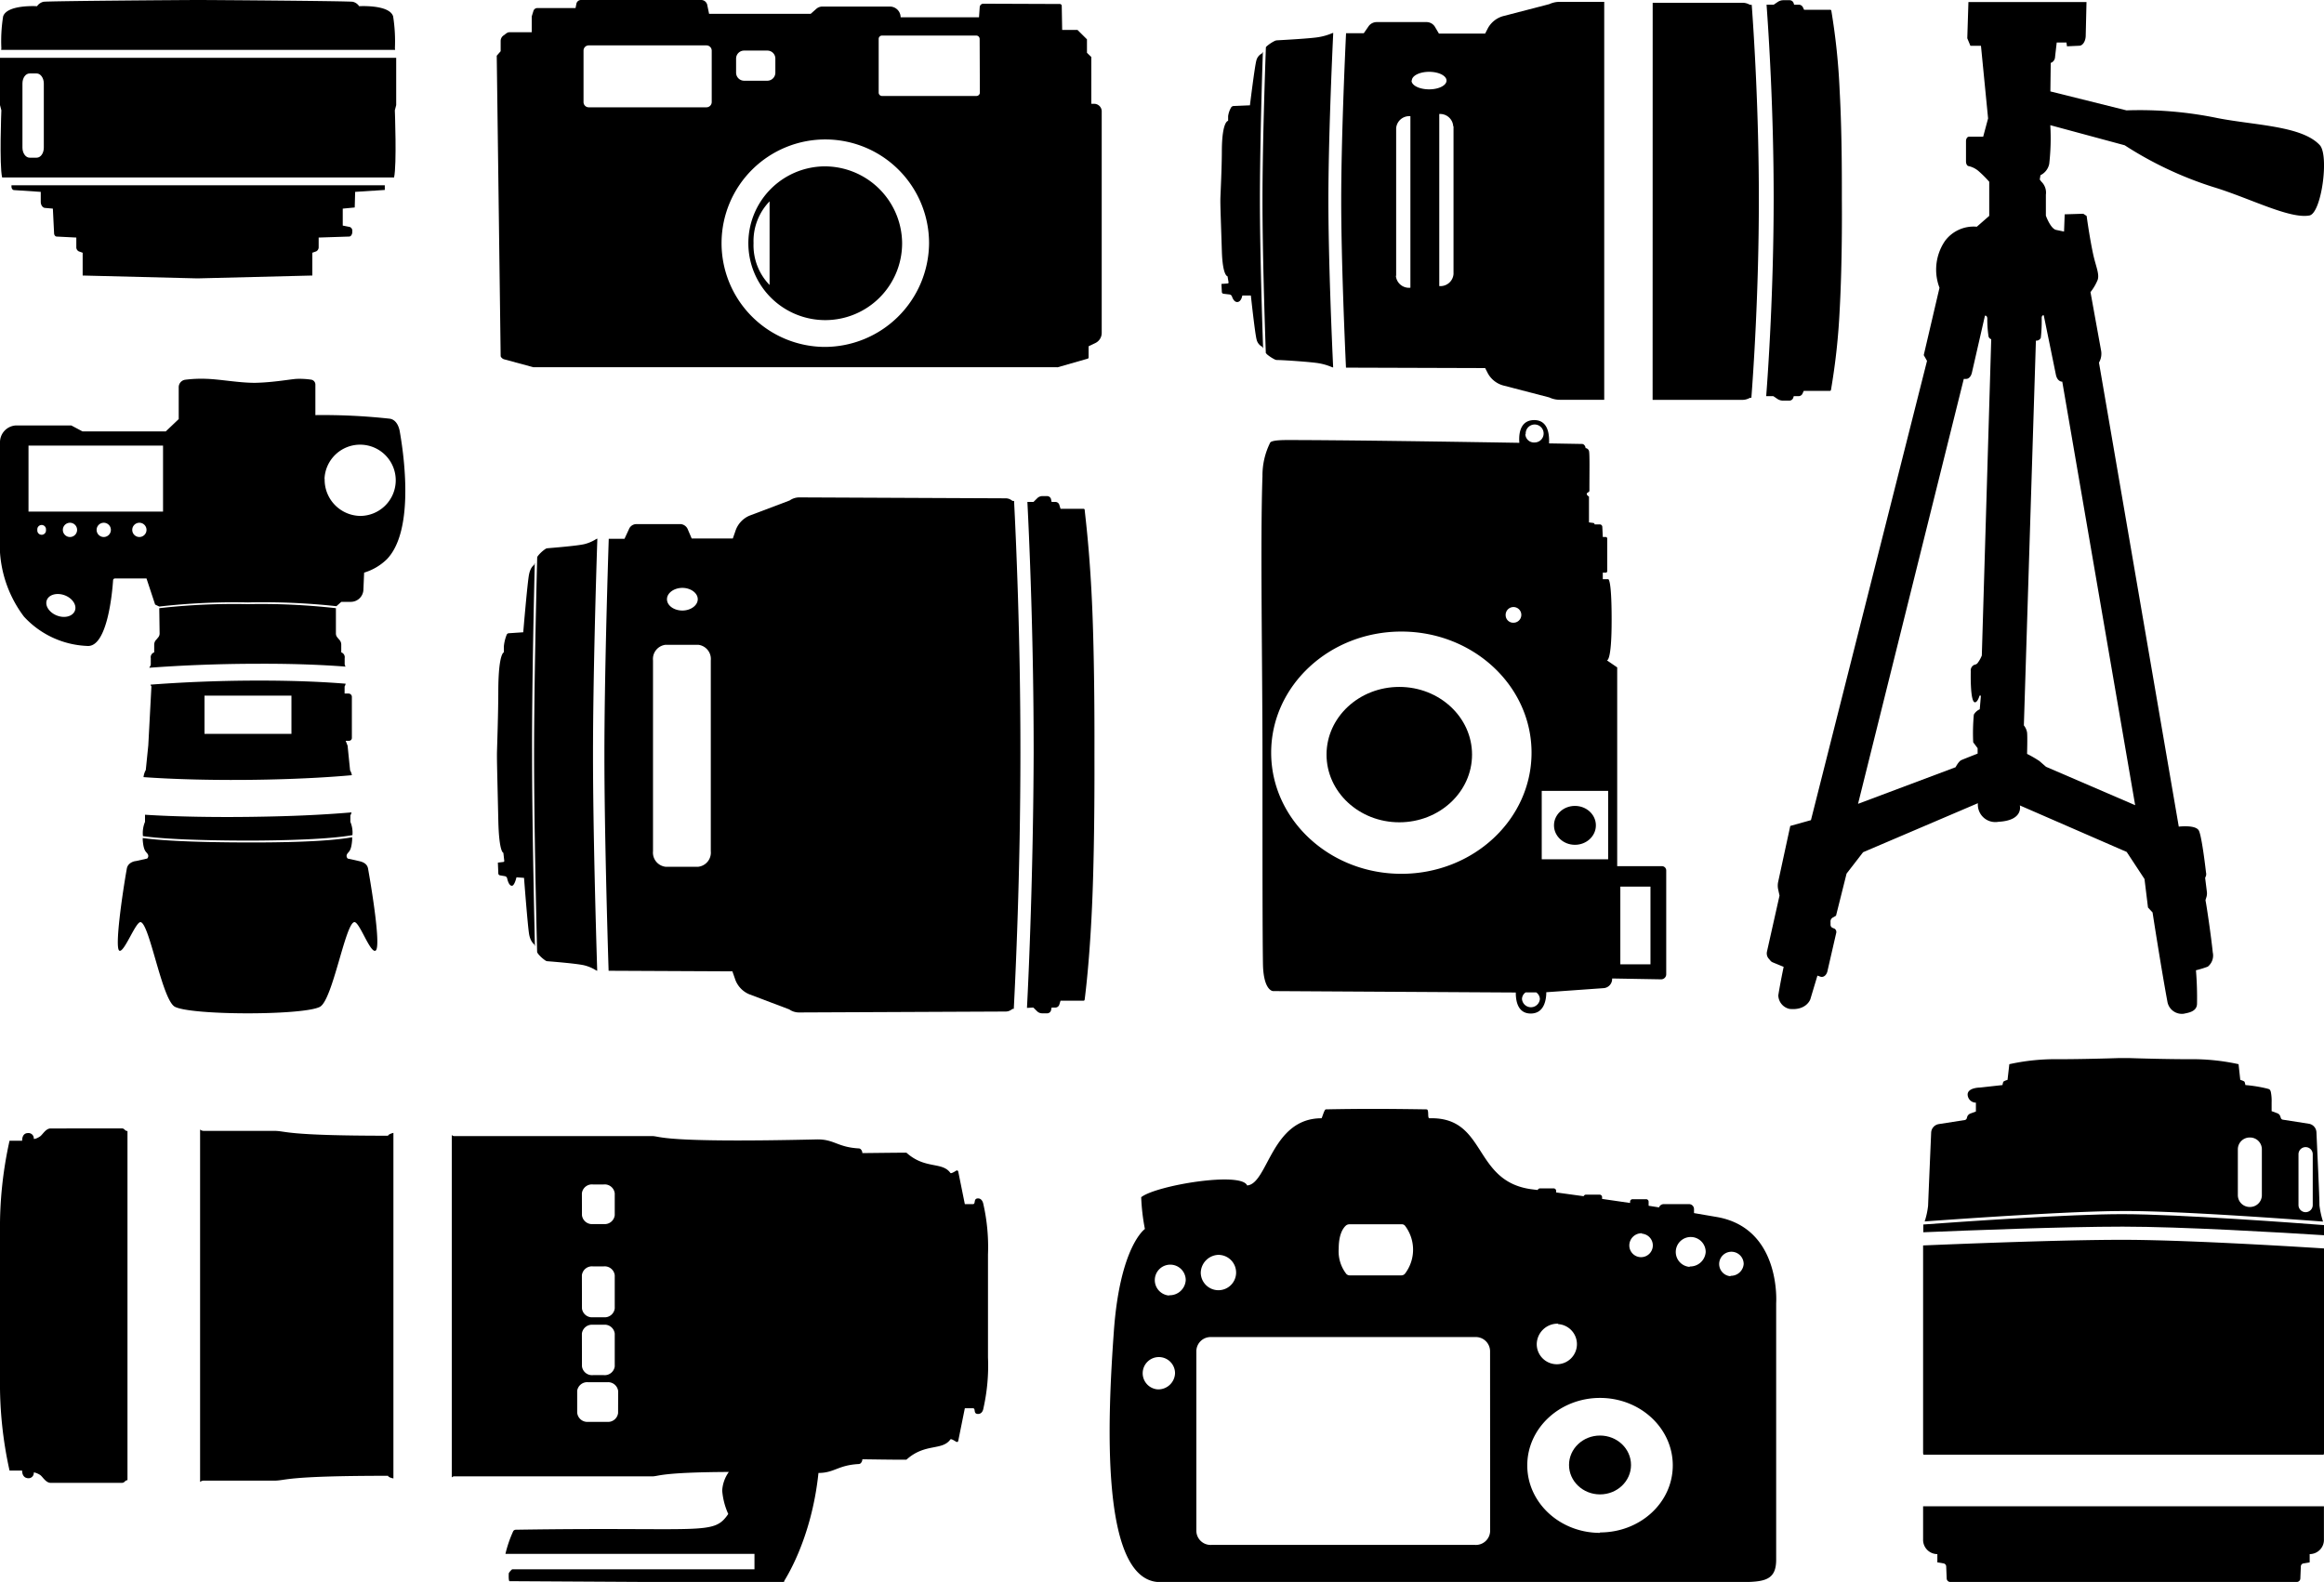 <svg xmlns="http://www.w3.org/2000/svg" viewBox="0 0 326.14 222.03"><title>photography icons</title><g id="Layer_2" data-name="Layer 2"><g id="choose_wisely" data-name="choose wisely"><path d="M247.86,55.6l1,0,.59.4a1.42,1.42,0,0,0,.78.23h.84a.59.59,0,0,0,.58-.38l.08-.25h.64a.61.61,0,0,0,.58-.34l.18-.4h3.65a.16.16,0,0,0,.17-.13,91.62,91.62,0,0,0,1.22-11.19c.37-6.6.32-14.27.31-15.4s.06-8.81-.31-15.4A91.94,91.94,0,0,0,257,1.5a.17.17,0,0,0-.17-.13h-3.65L253,1a.63.63,0,0,0-.58-.34h-.64l-.08-.25a.6.6,0,0,0-.58-.38h-.84a1.42,1.42,0,0,0-.78.23l-.59.4-1,0c.3,4.09,1,14.87,1,27.24C248.9,40.78,248.14,52,247.86,55.6Z"/><path d="M187.1,4.62a1,1,0,0,0-.25.08,8.27,8.27,0,0,1-1.8.51c-1.07.19-4.92.4-5.83.45a.88.88,0,0,0-.36.1,5.35,5.35,0,0,0-1.08.72.93.93,0,0,0-.13.15c-.13,3.57-.48,13.92-.48,21.47,0,7.37.33,17.58.47,21.46.05,0,.09.11.14.15a5.35,5.35,0,0,0,1.08.72.75.75,0,0,0,.36.1c.91,0,4.76.27,5.83.45a8.15,8.15,0,0,1,1.8.52.84.84,0,0,0,.24.07c-.19-4-.67-15.33-.67-23.47C186.42,19.75,186.93,8.24,187.1,4.62Z"/><path d="M177.23,7.27l-.13.23a1.51,1.51,0,0,0-.79,1c-.22.74-.9,6.28-.9,6.28l-2.34.1a.48.48,0,0,0-.28.17,3.28,3.28,0,0,0-.44,1.25c0,.22,0,.66,0,.66s-.83,0-.88,4c0,2.6-.18,6-.21,7h0v.29h0c0,1,.13,4.36.21,7,.11,3.53.8,3.53.8,3.53l.15.91a.23.23,0,0,1-.16.1l-.85.06.06,1.15a.26.26,0,0,0,.24.23l.84.1a.43.43,0,0,1,.33.26c.1.3.33.8.74.8.58,0,.72-.91.72-.91l1.2,0s.59,5.46.81,6.19a1.51,1.51,0,0,0,.79,1,2.08,2.08,0,0,0,.12.22c-.15-4.28-.45-13.82-.45-20.81S177.08,11.33,177.23,7.27Z"/><path d="M231.92,56.12l12.6,0a2,2,0,0,0,.84-.18l.24-.11h.18c.26-3.39,1.05-14.71,1.05-27.84,0-12.52-.71-23.4-1-27.31h-.22l-.24-.11a2,2,0,0,0-.84-.18l-12.6,0Z"/><path d="M225.13.26h-6.21a3.46,3.46,0,0,0-1.5.32l-6.35,1.65a3.51,3.51,0,0,0-2.26,1.72l-.39.76-6.49,0-.59-1a1.39,1.39,0,0,0-1.19-.61h-6.93a1.4,1.4,0,0,0-1.14.56l-.69,1H188.9c-.17,3.56-.68,15.11-.68,23.47,0,8.16.49,19.55.67,23.47h.4l19.13.06.39.76a3.53,3.53,0,0,0,2.26,1.71l6.35,1.65a3.46,3.46,0,0,0,1.5.33l6.21,0Zm-27,11.05c0-.68,1.09-1.23,2.43-1.23s2.44.55,2.44,1.23-1.09,1.23-2.44,1.23S198.09,12,198.09,11.31Zm5.85,6.42V38.46a1.84,1.84,0,0,1-2,1.69V16A1.84,1.84,0,0,1,203.94,17.73Zm-8.05,21V18a1.84,1.84,0,0,1,2-1.69V40.38A1.84,1.84,0,0,1,195.89,38.69Z"/><path d="M7.1,158.38c-.68,0-1.1.85-1.47,1.11-.56.38-.89.38-.89.34a.74.74,0,0,0-.81-.8c-.89,0-.82,1.07-.82,1.07H1.34A55.91,55.91,0,0,0,0,173v20.59A56,56,0,0,0,1.34,206.4H3.11s-.07,1,.82,1.07a.74.74,0,0,0,.81-.81s.33,0,.89.35c.37.26.79,1.1,1.47,1.11h10c.42,0,.39-.34.79-.38v-49c-.4,0-.37-.36-.79-.37Z"/><path d="M54.46,159.4c-14.71,0-14.21-.68-16-.68l-9.85,0a.77.77,0,0,1-.53-.19V208a.77.77,0,0,1,.53-.19l9.85,0c1.79,0,1.29-.68,16-.68,0,.13.32.29.75.37V159C54.78,159.11,54.47,159.27,54.46,159.4Z"/><path d="M138,169s-.12-.83-.78-.8-.24.82-.7.8H135.4l-.93-4.6a.19.19,0,0,0-.29-.09c-.28.18-.72.43-.8.32-1.16-1.63-3.55-.48-6.18-2.85-1.13,0-6.18.06-6.18.06a.79.79,0,0,0-.27-.58.44.44,0,0,0-.25-.08c-3-.17-3.43-1.31-5.9-1.26-22.08.51-21.83-.47-23.1-.47l-27.75,0a.44.44,0,0,1-.35-.15v48.06a.44.44,0,0,1,.35-.15l27.75,0c1,0,1.06-.57,10.78-.62a5,5,0,0,0-.93,2.61,9.85,9.85,0,0,0,.85,3.29c-2.11,3.07-3.28,1.79-29.82,2.21a.43.43,0,0,0-.35.19,17,17,0,0,0-1.1,3.2h34.95v2.16h-34a2.21,2.21,0,0,0-.48.55s-.06,1,.09,1.12l38.33.22c.18-.09.24-.15.24-.25s3.8-5.62,4.8-15.16c2.24,0,2.71-1.09,5.64-1.25a.53.53,0,0,0,.25-.08.8.8,0,0,0,.27-.59s5,.08,6.18.06c2.63-2.37,5-1.21,6.18-2.85.08-.11.52.15.8.33a.19.19,0,0,0,.29-.09l.93-4.61h1.13c.46,0,0,.78.7.8s.78-.8.78-.8a27.19,27.19,0,0,0,.64-7.13V176.08A27.29,27.29,0,0,0,138,169Zm-56.34-1.52a1.42,1.42,0,0,1,1.55-1.24h1.51a1.42,1.42,0,0,1,1.55,1.24v3.08a1.42,1.42,0,0,1-1.55,1.24H83.22a1.42,1.42,0,0,1-1.55-1.24Zm0,11.5a1.42,1.42,0,0,1,1.55-1.24h1.51a1.42,1.42,0,0,1,1.55,1.24v4.66a1.42,1.42,0,0,1-1.55,1.24H83.22a1.42,1.42,0,0,1-1.55-1.24Zm0,8.19a1.43,1.43,0,0,1,1.55-1.24h1.51a1.42,1.42,0,0,1,1.55,1.24v4.61A1.42,1.42,0,0,1,84.73,193H83.22a1.42,1.42,0,0,1-1.55-1.24Zm5.08,11.15a1.42,1.42,0,0,1-1.55,1.24H82.56A1.43,1.43,0,0,1,81,198.27v-3.08A1.42,1.42,0,0,1,82.56,194H85.2a1.42,1.42,0,0,1,1.55,1.24Z"/><path d="M241,170.82l-3.27-.56v-.57A.7.7,0,0,0,237,169h-3.5a.71.71,0,0,0-.68.46l-1.46-.23v-.59a.35.35,0,0,0-.36-.33h-1.88a.35.35,0,0,0-.36.33v.2l-3.93-.57V168a.35.35,0,0,0-.36-.33h-1.89a.36.36,0,0,0-.34.22l-3.86-.53v-.23a.35.35,0,0,0-.36-.34h-1.89a.37.37,0,0,0-.34.23l-.56-.07c-8.66-.93-6.42-10.23-14.63-10-.33,0,0-1.25-.41-1.25-5.17-.08-9.24-.1-14.13,0-.22,0-.53,1.25-.61,1.25-7.06,0-7.5,9.19-10.43,9.43-.85-2-12.81,0-14.87,1.65a29,29,0,0,0,.52,4.46s-3.51,2.42-4.36,14.41c-.83,11.66-2.07,35.15,6.51,35.15h80.28c4.12,0,6.16.08,6.16-3.14v-36S250,172.44,241,170.82ZM188.89,172a.77.77,0,0,1,.49-.17h7.34a.56.56,0,0,1,.45.2,5.56,5.56,0,0,1,0,6.73.66.66,0,0,1-.51.24H189.4a.64.64,0,0,1-.47-.21,5.17,5.17,0,0,1-1.06-3.56C187.87,173.18,188.52,172.32,188.89,172Zm-17.72,4.13a2.48,2.48,0,1,1-2.66,2.47A2.57,2.57,0,0,1,171.17,176.12ZM162.46,195a2.27,2.27,0,1,1,2.44-2.26A2.35,2.35,0,0,1,162.46,195Zm1.61-13.17a2.17,2.17,0,1,1,2.33-2.17A2.25,2.25,0,0,1,164.07,181.79Zm45.05,33a2,2,0,0,1-2.11,2H170a2,2,0,0,1-2.11-2V189.66a2,2,0,0,1,2.11-2H207a2,2,0,0,1,2.11,2Zm21.3-41.68a1.65,1.65,0,1,1-1.77,1.64A1.72,1.72,0,0,1,230.42,173.09Zm-11.76,12.69a2.82,2.82,0,1,1-3,2.82A2.92,2.92,0,0,1,218.66,185.78Zm5.88,29.3c-5.64,0-10.21-4.24-10.21-9.47s4.57-9.47,10.21-9.47,10.21,4.24,10.21,9.47S230.18,215.08,224.54,215.08Zm12.58-37.33a2.1,2.1,0,1,1,2.25-2.09A2.18,2.18,0,0,1,237.12,177.75Zm5.73,1.31a1.72,1.72,0,1,1,1.85-1.72A1.79,1.79,0,0,1,242.85,179.06Z"/><ellipse cx="224.54" cy="205.61" rx="4.35" ry="4.13"/><path d="M115.6,23.35a10.79,10.79,0,1,0,11,10.78A10.87,10.87,0,0,0,115.6,23.35ZM108,40a8,8,0,0,1-2.25-5.88A8,8,0,0,1,108,28.26Z"/><path d="M153.55,14.57h-.4V8l-.61-.59V5.52L151.21,4.2h-2.15L149,.83a.27.27,0,0,0-.27-.27L138,.52a.51.51,0,0,0-.51.47l-.1,1.44h-11A1.51,1.51,0,0,0,124.87.92h-9.45a1.29,1.29,0,0,0-.86.32l-.79.7H99.51L99.23.59,99.16.45A.85.85,0,0,0,98.41,0H81.54a.66.66,0,0,0-.65.52l-.12.61H75.41a.58.58,0,0,0-.55.4l-.24.78V4.52H71.54a.81.81,0,0,0-.48.16L70.63,5a.94.94,0,0,0-.37.74V7.19l-.55.63.55,42.11a.33.33,0,0,0,.11.25l.07.07a.69.69,0,0,0,.31.18l4.09,1.11.14,0h73.3a.51.51,0,0,0,.17,0l4.19-1.2a.18.18,0,0,0,.13-.17V48.6l.92-.44a1.58,1.58,0,0,0,.92-1.43V15.61A1.06,1.06,0,0,0,153.55,14.57ZM103.3,8.21a1.12,1.12,0,0,1,1.13-1.11h3.25a1.12,1.12,0,0,1,1.13,1.11v2a1.13,1.13,0,0,1-1.13,1.12h-3.25a1.13,1.13,0,0,1-1.13-1.12Zm-3.42,6.12a.74.74,0,0,1-.74.73H82.62a.73.73,0,0,1-.73-.73V7.1a.73.73,0,0,1,.73-.73H99.14a.74.74,0,0,1,.74.73ZM115.6,48.69a14.56,14.56,0,1,1,14.78-14.56A14.67,14.67,0,0,1,115.6,48.69ZM137.51,13a.48.48,0,0,1-.48.47H123.78a.47.47,0,0,1-.47-.47V5.46a.47.47,0,0,1,.47-.47H137a.48.48,0,0,1,.48.47Z"/><path d="M217,139.26l8-.57a1.29,1.29,0,0,0,1.24-1.24h0v-.12l6.86.12a.71.71,0,0,0,.73-.68V122.15a.6.6,0,0,0-.62-.58h-6.26V93.67l-1.46-1s.69.37.68-5.73c0-5.89-.49-5.65-.49-5.65l-.75,0v-.92h.41a.2.2,0,0,0,.21-.2V75.57a.21.21,0,0,0-.22-.2h-.4l-.07-1.45a.36.36,0,0,0-.34-.32l-.74,0a.2.2,0,0,0-.18-.2l-.61-.08s0-1.47,0-3.61c0-.05-.32-.13-.31-.45.18-.22.37-.16.37-.43,0-2.6.06-5.28-.07-5.57a.56.56,0,0,0-.47-.37c0-.25-.21-.58-.49-.58l-4.63-.08c0-.47.21-3.27-2.08-3.27s-2.14,2.57-2.09,3.19c-9.69-.16-24.9-.39-32.52-.39-.55,0-2.19,0-2.44.35a10.27,10.27,0,0,0-1.09,4.72c-.32,8.78,0,26.92,0,39.18,0,16.38,0,25,.07,29.41.1,3.66,1.41,3.68,1.41,3.68l34.07.2c0,.87.12,2.95,2.1,2.95S217,140.13,217,139.26Zm-2.89-78.33a1.26,1.26,0,1,1,1.26,1.17A1.21,1.21,0,0,1,214.06,60.93ZM225.68,111v9.6h-9.32V111ZM211.3,86.4a1.1,1.1,0,1,1,1.1,1A1.06,1.06,0,0,1,211.3,86.4Zm-32.91,19.24c0-9.39,8.18-17,18.27-17s18.27,7.62,18.27,17-8.18,17-18.27,17S178.39,115,178.39,105.64Zm49,29.7v-10.9h4.23v10.9Zm-13.8,4.88a1.14,1.14,0,0,1,.52-.94h1.47a1.17,1.17,0,0,1,.52.94,1.26,1.26,0,0,1-2.51,0Z"/><ellipse cx="221.02" cy="115.84" rx="2.94" ry="2.73"/><ellipse cx="196.37" cy="105.91" rx="10.21" ry="9.5"/><path d="M37.7,109.41c4.92-.11,8.81-.35,11.68-.61a2,2,0,0,0-.25-.68l-.35-3.46-.27-.69H49a.4.4,0,0,0,.38-.41V97.84a.47.47,0,0,0-.46-.5h-.56v-1s.07-.06.15-.38c-2.77-.23-6.79-.44-12.13-.44-6.33,0-11.71.3-15.25.57a.61.61,0,0,0,.12.25l-.44,8.27-.35,3.46a2.69,2.69,0,0,0-.32,1C23.83,109.34,30.13,109.58,37.7,109.41Zm-9-6.41V97.63H40.9V103Z"/><path d="M48.5,93.56l0,0a.71.71,0,0,1-.13-.43l0-.76a.72.72,0,0,0-.48-.81l0-1.09a1,1,0,0,0-.29-.7l-.26-.31a.85.85,0,0,1-.2-.56l0-3.54a94,94,0,0,0-12.37-.57,93.25,93.25,0,0,0-12.42.57l.05,3.54a.85.85,0,0,1-.2.56l-.26.31a1,1,0,0,0-.3.7l0,1.09a.72.72,0,0,0-.48.81l0,.76a.64.64,0,0,1-.12.43.34.34,0,0,0-.08.16c3.61-.27,9-.56,15.35-.56C41.61,93.14,45.64,93.34,48.5,93.56Z"/><path d="M47.21,85.08l.69-.61h1.37A1.77,1.77,0,0,0,51,82.73l.1-2.36a7.79,7.79,0,0,0,3.19-1.88c3.67-3.8,2.61-13.44,1.8-18-.05-.26-.31-1.53-1.35-1.72a85.77,85.77,0,0,0-10.48-.51V54a.7.7,0,0,0-.57-.71,11.24,11.24,0,0,0-1.92-.12c-.75,0-3.28.51-6,.56-2.28,0-4.79-.49-6.8-.56a17.86,17.86,0,0,0-3,.13,1.06,1.06,0,0,0-.89,1.07v4.45l-1.82,1.73H11.58L10,59.71H2.31A2.36,2.36,0,0,0,0,62.12V77.54a16.84,16.84,0,0,0,3.36,9,12.74,12.74,0,0,0,8.88,4.12c2.86.24,3.53-7.71,3.63-9.22a.26.26,0,0,1,.26-.25l4.43,0,1.21,3.66.58.28a93.32,93.32,0,0,1,12.46-.58A94.88,94.88,0,0,1,47.21,85.08ZM4,71.8V62.54H22.88V71.8Zm41.54-4.59a5,5,0,1,1,5,5.2A5.08,5.08,0,0,1,45.56,67.21ZM5.24,74.37a.61.61,0,1,1,1.21,0,.61.61,0,1,1-1.21,0Zm3.58,0a1,1,0,1,1,1,1A1,1,0,0,1,8.82,74.37Zm4.74,0a1,1,0,1,1,1,1A1,1,0,0,1,13.56,74.37Zm5,0a1,1,0,1,1,2,0,1,1,0,1,1-2,0ZM9,83.52c1.1.38,1.79,1.34,1.53,2.14s-1.34,1.15-2.44.77-1.79-1.34-1.54-2.14S7.89,83.15,9,83.52Z"/><path d="M49.46,117.21a3.9,3.9,0,0,0-.29-1.86v-.91a1.38,1.38,0,0,0,.16-.42c-2.91.25-6.74.48-11.53.58-7.46.17-13.62,0-17.45-.25a.32.32,0,0,0,0,.09v.91a4.06,4.06,0,0,0-.29,2c1.71.25,5.88.63,15.39.63C43.74,117.93,47.64,117.54,49.46,117.21Z"/><path d="M44.91,141.3c1.78-1,3.54-11.63,4.8-11.88.71-.14,2.25,4.44,3,4s-.42-7.93-1.06-11.52c-.16-.88-1.14-1-1.28-1.05l-1.57-.35a.51.51,0,0,1-.1-.61c.24-.41.59-.37.72-2,0-.13,0-.26,0-.38-1.9.35-5.84.73-14,.73-9.46,0-13.62-.37-15.39-.62,0,.08,0,.18,0,.27.13,1.65.48,1.61.71,2a.49.49,0,0,1-.09.61l-1.57.35c-.14,0-1.12.17-1.28,1.05-.64,3.59-1.72,11.12-1.06,11.52s2.31-4.11,3-4c1.26.25,3,10.91,4.8,11.88C26.9,142.53,42.66,142.53,44.91,141.3Z"/><path d="M325.55,20.37c-2.51-2.72-9.11-2.77-14.37-3.8a54,54,0,0,0-12.76-1.08l-10.68-2.66.05-4,.14-.06a.93.93,0,0,0,.47-.8l.23-2H290l.07.53,1.72-.08c.49,0,.89-.63.91-1.38l.11-4.75-16.57,0-.16,5.08.44,1.06H278l1,10.19-.69,2.57h-2c-.23,0-.41.28-.41.62v2.83c0,.33.13.63.35.67a3.17,3.17,0,0,1,1.42.71,16.08,16.08,0,0,1,1.49,1.49V30.3l-1.74,1.52a5,5,0,0,0-4.47,2,7.14,7.14,0,0,0-.77,6.57l-2.21,9.45.46.81-16.29,64.46-2.9.81-1.7,7.85a2.52,2.52,0,0,0,0,1.06l.19.87-1.76,7.85a1.15,1.15,0,0,0,.18.92l.28.33a.81.81,0,0,0,.35.27l1.53.63s-.5,2.38-.75,4a2,2,0,0,0,1.56,1.9c2.38.26,2.93-1.34,2.93-1.34l1-3.33.43.15c.44.14.89-.23,1-.89l1.2-5.22a.56.56,0,0,0-.21-.62l-.35-.15a.48.48,0,0,1-.23-.43v-.36a.63.63,0,0,1,.25-.59l.52-.3,1.48-5.91,2.32-3,16.11-6.88a2.45,2.45,0,0,0,2.88,2.61c3.59-.19,3-2.3,3-2.3l15,6.53,2.5,3.8.49,4,.64.69s1.19,7.71,2.1,12.61a2.06,2.06,0,0,0,2.27,1.61c.57-.13,1.83-.26,1.87-1.37a46.74,46.74,0,0,0-.15-4.73,14.35,14.35,0,0,0,1.66-.51,2,2,0,0,0,.7-2c-.22-2.18-.85-6.46-1-7.2a.37.37,0,0,1,0-.21l.09-.29a1.79,1.79,0,0,0,.08-.83l-.24-1.92.12-.3a1,1,0,0,0,0-.48s-.56-5-1-5.86-2.82-.56-2.82-.56l-11.2-65.13a2.48,2.48,0,0,0,.28-1.78L293.37,41a7.15,7.15,0,0,0,1-1.7c.3-.84-.27-1.94-.64-3.69-.5-2.33-.9-5.3-.9-5.3l-.47-.31-2.61.08-.09,2.42-1.1-.23c-.79-.15-1.45-2-1.45-2l0-2.95a2.13,2.13,0,0,0-.63-1.82l-.23-.3.1-.61A2.27,2.27,0,0,0,287.58,23a31.72,31.72,0,0,0,.15-5.43l10.44,2.82a51.49,51.49,0,0,0,12.4,5.85c5.1,1.54,10.73,4.53,13.54,4C325.79,29.89,326.88,21.82,325.55,20.37ZM278.12,92a4.48,4.48,0,0,1-.64,1.12.85.85,0,0,1-.42.19.86.86,0,0,0-.49.9s-.12,4.32.58,4.36c.4,0,.65-.94.65-.94l.19,0-.16,1.92a1.77,1.77,0,0,0-.83.75,27.87,27.87,0,0,0-.09,3.88l.62.83,0,.76s-1.89.74-2.28.91-.81,1-.81,1l-13.69,5.14,14.84-59.64h.33c.37,0,.69-.35.81-.88l1.83-8h.06c.15,0,.27.18.27.41a16,16,0,0,0,.17,2.5.56.56,0,0,0,.38.4Zm8.28-44.62a20.82,20.82,0,0,0,.12-2.78c0-.19.1-.35.23-.35h.06s1.49,7.28,1.7,8.32.9,1,.9,1l10.23,59.44-12.51-5.39-.93-.81a16.87,16.87,0,0,0-1.73-1s.07-2.42,0-3a2.15,2.15,0,0,0-.45-1l1.69-54A.69.69,0,0,0,286.4,47.41Z"/><path d="M144.12,141.46l.89-.05.53.52a1,1,0,0,0,.69.29H147a.56.56,0,0,0,.51-.49l.07-.32h.57a.59.59,0,0,0,.52-.44l.16-.52h3.24c.08,0,.14-.07.15-.17.13-1,.77-6.17,1.09-14.46.33-8.52.28-18.43.28-19.89s.05-11.37-.28-19.89c-.32-8.3-1-13.5-1.09-14.47a.16.16,0,0,0-.15-.16h-3.24l-.16-.52a.57.57,0,0,0-.52-.44h-.57l-.07-.32a.57.57,0,0,0-.51-.5h-.75a1,1,0,0,0-.69.3l-.53.52-.85,0c.27,5.29.88,19.21.88,35.2C145,122.31,144.37,136.77,144.12,141.46Z"/><path d="M83.83,75.6a.67.67,0,0,0-.23.1,5.66,5.66,0,0,1-1.59.67c-1,.24-4.38.51-5.19.58a.59.59,0,0,0-.32.13,4.66,4.66,0,0,0-1,.93,1.08,1.08,0,0,0-.11.18c-.12,4.62-.44,18-.44,27.74,0,9.52.3,22.71.43,27.72l.12.2a4.66,4.66,0,0,0,1,.93.59.59,0,0,0,.32.13c.81.06,4.23.34,5.19.58a5.66,5.66,0,0,1,1.59.67l.21.1c-.16-5.15-.59-19.81-.59-30.33C83.22,95.14,83.67,80.28,83.83,75.6Z"/><path d="M142.31,70.31h-.2l-.21-.14a1.37,1.37,0,0,0-.74-.23l-29-.13a2.37,2.37,0,0,0-1.34.43l-5.63,2.13a3.53,3.53,0,0,0-2,2.21l-.35,1-5.77,0-.53-1.24a1.19,1.19,0,0,0-1-.78H89.26a1.13,1.13,0,0,0-1,.72l-.62,1.34H85.78l-.35,0c-.15,4.59-.61,19.52-.61,30.32,0,10.53.43,25.25.59,30.31h.37l17,.08.35,1a3.55,3.55,0,0,0,2,2.21l5.63,2.13a2.37,2.37,0,0,0,1.34.43l29.05-.13a1.37,1.37,0,0,0,.74-.23l.21-.14h.17c.23-4.37.93-19,.93-36C143.21,89.41,142.57,75.36,142.31,70.31ZM93.6,84.1c0-.88,1-1.59,2.16-1.59s2.16.71,2.16,1.59-1,1.59-2.16,1.59S93.6,85,93.6,84.1ZM98,121.65H93.39a2,2,0,0,1-1.75-2.18V92.68a2,2,0,0,1,1.75-2.18H98a2,2,0,0,1,1.75,2.18v26.79A2,2,0,0,1,98,121.65Z"/><path d="M75.05,79c-.07.18-.11.31-.11.31s-.48.24-.7,1.33-.81,8.1-.81,8.1l-2.08.14a.37.37,0,0,0-.25.22,5.93,5.93,0,0,0-.39,1.61c0,.28,0,.85,0,.85s-.74.06-.78,5.19c0,3.35-.16,7.69-.19,9h0v.37h0c0,1.29.12,5.63.19,9,.1,4.57.71,4.57.71,4.57l.13,1.16a.16.16,0,0,1-.14.13l-.76.09.06,1.48a.29.29,0,0,0,.21.3l.75.13a.41.41,0,0,1,.29.34c.09.38.29,1,.66,1s.64-1.19.64-1.19l1.06.08s.53,7,.73,8,.7,1.33.7,1.33l.1.28c-.13-5.52-.4-17.85-.4-26.88C74.64,96.71,74.92,84.27,75.05,79Z"/><path d="M0,8.27v6.48l.19.73s-.3,7.69.11,9.43h55c.4-1.74.11-9.43.11-9.43l.19-.73V8.27l0-.16H0Zm3.15,3.45c0-.78.44-1.41,1-1.41h1c.54,0,1,.63,1,1.41v9c0,.78-.44,1.41-1,1.41h-1c-.54,0-1-.63-1-1.41Z"/><path d="M1.61,26.18c0,.27.16.49.35.5l3.76.25,0,1.39c0,.46.26.83.58.86l1.12.1.17,3.43c0,.27.16.48.35.49l2.77.14,0,1.32a.64.64,0,0,0,.35.62l.54.19,0,3.2,16.06.4h.11l16.06-.4,0-3.2.54-.19a.65.65,0,0,0,.35-.62l0-1.32L49,33.2c.23,0,.42-.27.44-.6v-.14a.57.57,0,0,0-.34-.6l-1-.2,0-2.38,1.68-.16.06-2.19L54,26.66,54,26H1.61Z"/><path d="M55.42,6.78a22.71,22.71,0,0,0-.25-4.48C54.66.61,50.4.87,50.4.87a1.46,1.46,0,0,0-.89-.62C48.94.14,29.5,0,27.86,0h-.11C26.11,0,6.66.14,6.1.25a1.5,1.5,0,0,0-.9.62S1,.61.44,2.3A21.94,21.94,0,0,0,.19,6.78L.16,7H55.45Z"/><path d="M269.88,174.8v29.1a.63.63,0,0,0,.06.27h56.15a.81.81,0,0,0,.05-.27V175.22c-6-.38-20-1.21-28.29-1.21S276.07,174.54,269.88,174.8Z"/><path d="M269.88,216.05a2,2,0,0,0,2,2.07v1.16l.89.15a.45.45,0,0,1,.35.41l.07,1.68a.5.5,0,0,0,.49.51h48.65a.5.5,0,0,0,.49-.51l.07-1.68a.44.44,0,0,1,.35-.41l.89-.15,0-1.16a2,2,0,0,0,2-2.07v-4.64H269.88Z"/><path d="M269.91,171.86l0,.09v1c6.23-.26,19.78-.79,28-.79s22.21.82,28.29,1.21v-1.42c-3.61-.28-20.52-1.54-28.28-1.54C290.62,170.39,275,171.49,269.91,171.86Z"/><path d="M326,171.45a12.68,12.68,0,0,1-.5-2.28c0-1.34-.31-7.69-.42-10.23a1.27,1.27,0,0,0-1.06-1.22l-3.65-.57a.36.36,0,0,1-.29-.25l-.06-.18a.7.7,0,0,0-.45-.48l-.78-.29v-1.24a6.44,6.44,0,0,0-.11-1.45c-.12-.43-.26-.39-.57-.49a19.89,19.89,0,0,0-3-.48,3.83,3.83,0,0,0-.11-.44c-.06-.13-.61-.29-.61-.29l-.24-2.2a30.28,30.28,0,0,0-6.89-.7c-3.26,0-7-.11-8.53-.16v0h-1.32v0c-1.5.05-5.27.16-8.54.16a30.18,30.18,0,0,0-6.89.7l-.25,2.2s-.54.16-.6.29a2.44,2.44,0,0,0-.11.44l-3.16.35s-1.75,0-1.73,1a1.17,1.17,0,0,0,1.16,1.12V156l-.78.29a.74.74,0,0,0-.45.48l-.05.18a.36.36,0,0,1-.29.25l-3.65.57a1.27,1.27,0,0,0-1.06,1.22c-.11,2.54-.38,8.89-.43,10.23a10.88,10.88,0,0,1-.48,2.21c5.27-.38,20.64-1.46,27.81-1.46C305.51,169.92,322,171.15,326,171.45ZM322.56,162a1,1,0,0,1,1-1h0a1,1,0,0,1,1,1v7.13a1,1,0,0,1-1,1h0a1,1,0,0,1-1-1Zm-8.51-.66a1.66,1.66,0,0,1,1.63-1.69h.11a1.66,1.66,0,0,1,1.63,1.69v6.37a1.66,1.66,0,0,1-1.63,1.69h-.11a1.66,1.66,0,0,1-1.63-1.69Z"/></g></g></svg>